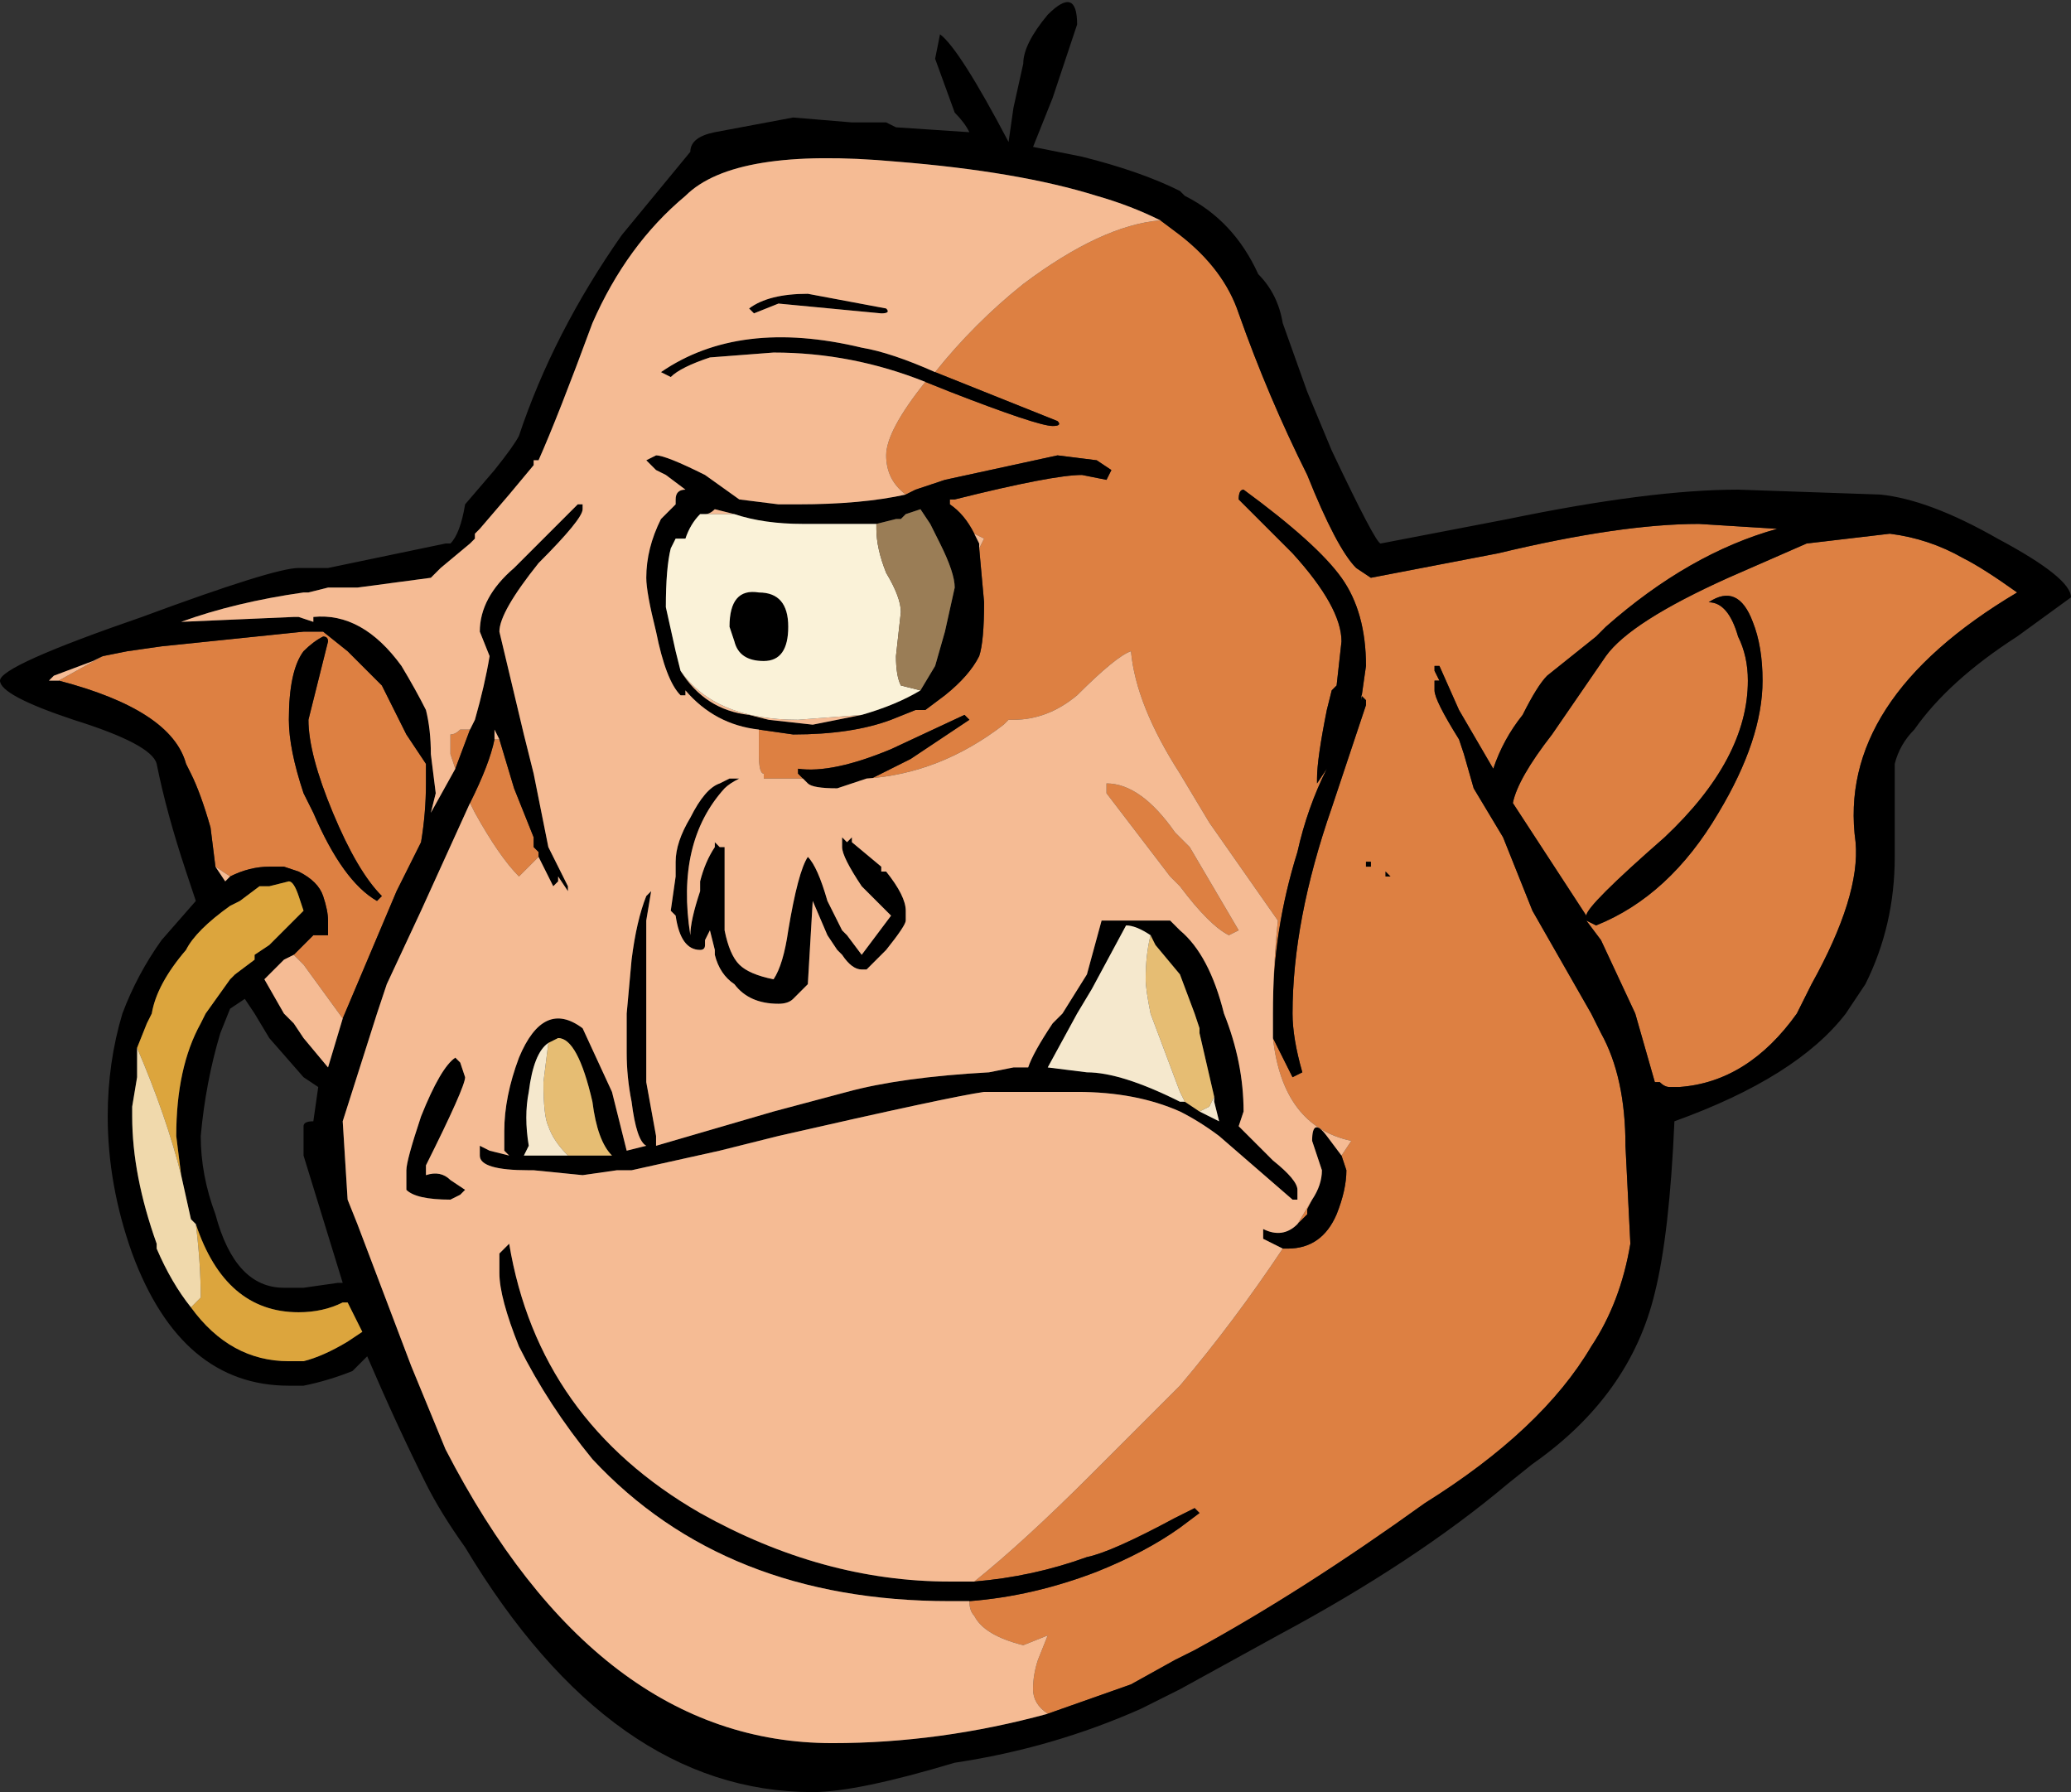 <?xml version="1.0" encoding="UTF-8" standalone="no"?>
<svg xmlns:ffdec="https://www.free-decompiler.com/flash" xmlns:xlink="http://www.w3.org/1999/xlink" ffdec:objectType="frame" height="128.1px" width="148.05px" xmlns="http://www.w3.org/2000/svg">
  <rect width="100%" height="100%" fill="#333333" stroke="none"/>
  <g transform="matrix(1.0, 0.0, 0.0, 1.0, 37.45, 77.7)">
    <use ffdec:characterId="553" height="18.3" transform="matrix(7.0, 0.0, 0.0, 7.0, -37.45, -77.7)" width="21.15" xlink:href="#shape0"/>
  </g>
  <defs>
    <g id="shape0" transform="matrix(1.0, 0.0, 0.0, 1.0, 5.35, 11.1)">
      <path d="M7.65 -0.5 L7.85 -0.1 7.95 -0.15 Q7.85 -0.5 7.85 -0.75 7.85 -1.7 8.25 -2.85 L8.6 -3.9 8.6 -3.95 8.55 -4.0 8.55 -3.95 8.6 -4.3 Q8.6 -4.85 8.35 -5.2 8.1 -5.55 7.35 -6.1 7.3 -6.1 7.3 -6.0 L7.85 -5.45 Q8.35 -4.9 8.35 -4.55 L8.3 -4.1 8.25 -4.05 8.2 -3.85 Q8.1 -3.35 8.1 -3.15 L8.1 -3.1 8.2 -3.25 Q8.0 -2.85 7.9 -2.4 7.65 -1.6 7.65 -0.8 L7.65 -0.65 7.65 -0.75 Q7.65 -1.2 7.7 -1.7 L7.0 -2.7 6.7 -3.2 Q6.25 -3.9 6.2 -4.45 6.05 -4.4 5.65 -4.0 5.35 -3.75 5.0 -3.75 L4.95 -3.75 4.9 -3.7 Q4.25 -3.2 3.5 -3.15 L3.55 -3.15 3.95 -3.35 4.55 -3.75 4.5 -3.8 3.75 -3.45 Q3.15 -3.2 2.8 -3.25 L2.8 -3.2 2.85 -3.15 2.45 -3.15 2.45 -3.2 Q2.4 -3.2 2.4 -3.4 L2.4 -3.65 2.75 -3.6 Q3.35 -3.6 3.75 -3.75 L4.0 -3.85 4.1 -3.85 4.3 -4.0 Q4.55 -4.2 4.65 -4.4 4.7 -4.55 4.7 -4.95 L4.65 -5.5 4.7 -5.6 4.6 -5.65 Q4.5 -5.85 4.35 -5.95 L4.35 -6.0 4.4 -6.0 Q5.4 -6.25 5.7 -6.25 L5.95 -6.2 6.0 -6.3 5.85 -6.4 5.45 -6.45 4.3 -6.2 4.0 -6.1 3.9 -6.05 Q3.7 -6.2 3.7 -6.45 3.7 -6.7 4.1 -7.2 L4.35 -7.1 Q5.25 -6.75 5.4 -6.75 5.5 -6.75 5.45 -6.8 L4.2 -7.3 Q4.6 -7.8 5.1 -8.2 5.9 -8.8 6.5 -8.85 L6.7 -8.7 Q7.15 -8.35 7.3 -7.9 7.6 -7.05 8.0 -6.25 8.3 -5.5 8.5 -5.3 L8.65 -5.2 9.95 -5.45 Q11.2 -5.75 12.0 -5.75 L12.8 -5.7 Q11.9 -5.45 11.05 -4.7 L10.95 -4.6 10.45 -4.2 Q10.35 -4.1 10.2 -3.8 10.0 -3.55 9.9 -3.25 L9.55 -3.85 9.35 -4.3 9.3 -4.3 9.3 -4.25 9.35 -4.15 9.3 -4.15 Q9.3 -4.2 9.3 -4.05 9.3 -3.95 9.55 -3.55 L9.6 -3.4 9.7 -3.05 10.0 -2.55 10.3 -1.8 10.9 -0.75 11.0 -0.55 Q11.25 -0.1 11.25 0.6 L11.3 1.6 Q11.2 2.2 10.9 2.65 10.4 3.5 9.2 4.25 7.95 5.15 6.85 5.75 L6.65 5.85 6.2 6.1 5.35 6.4 Q5.2 6.3 5.2 6.15 5.2 6.0 5.25 5.85 L5.35 5.6 5.1 5.7 Q4.7 5.6 4.6 5.4 4.55 5.35 4.55 5.25 5.2 5.2 5.85 4.95 6.35 4.75 6.7 4.5 L6.9 4.35 6.85 4.3 6.65 4.4 Q6.0 4.75 5.75 4.8 5.2 5.0 4.6 5.05 5.1 4.65 5.8 3.95 L6.7 3.05 Q7.25 2.4 7.75 1.65 L7.8 1.65 Q8.15 1.65 8.3 1.3 8.4 1.05 8.4 0.85 L8.35 0.7 8.45 0.55 Q7.75 0.4 7.65 -0.5 M11.55 -0.05 L11.35 -0.75 11.0 -1.5 10.85 -1.7 10.95 -1.65 Q11.7 -1.95 12.2 -2.8 12.65 -3.55 12.65 -4.15 12.65 -4.5 12.55 -4.75 12.4 -5.15 12.1 -4.95 12.3 -4.95 12.4 -4.6 12.5 -4.4 12.5 -4.15 12.5 -3.35 11.65 -2.55 10.85 -1.85 10.85 -1.75 L10.1 -2.9 Q10.15 -3.15 10.5 -3.6 L11.05 -4.4 Q11.3 -4.75 12.3 -5.2 L13.1 -5.55 13.95 -5.65 Q14.35 -5.6 14.7 -5.4 14.9 -5.3 15.25 -5.05 13.4 -3.95 13.6 -2.5 13.65 -1.95 13.15 -1.05 L13.0 -0.75 Q12.5 -0.05 11.8 0.0 L11.7 0.0 Q11.65 0.0 11.6 -0.05 L11.55 -0.05 M-1.85 -0.7 L-2.25 -1.25 -2.35 -1.35 -2.15 -1.55 -2.0 -1.55 -2.0 -1.7 Q-2.0 -1.8 -2.05 -1.95 -2.1 -2.1 -2.3 -2.2 L-2.45 -2.25 -2.6 -2.25 Q-2.8 -2.25 -3.0 -2.15 L-3.15 -2.25 -3.2 -2.65 Q-3.3 -3.0 -3.4 -3.2 L-3.45 -3.3 Q-3.6 -3.85 -4.75 -4.15 L-4.3 -4.4 -4.05 -4.45 -3.7 -4.5 -2.25 -4.65 -2.05 -4.65 -1.8 -4.45 -1.45 -4.1 -1.2 -3.6 -1.0 -3.3 -1.0 -3.1 Q-1.0 -2.8 -1.05 -2.5 L-1.3 -2.0 -1.85 -0.7 M6.8 -2.45 L7.3 -1.6 7.2 -1.55 Q7.0 -1.65 6.7 -2.05 L6.6 -2.15 5.95 -3.0 5.95 -3.1 Q6.3 -3.1 6.65 -2.6 L6.8 -2.45 M-2.05 -4.6 Q-2.15 -4.55 -2.25 -4.45 -2.4 -4.25 -2.4 -3.75 -2.4 -3.45 -2.25 -3.0 L-2.15 -2.8 Q-1.85 -2.1 -1.5 -1.9 L-1.45 -1.95 Q-1.7 -2.2 -1.95 -2.8 -2.2 -3.4 -2.2 -3.75 L-2.0 -4.55 Q-2.0 -4.6 -2.05 -4.6 M-0.7 -3.25 L-0.75 -3.4 -0.75 -3.6 Q-0.7 -3.6 -0.65 -3.65 L-0.55 -3.65 -0.7 -3.25 M0.15 -2.35 L-0.05 -2.15 Q-0.25 -2.35 -0.5 -2.8 L-0.55 -2.9 Q-0.35 -3.3 -0.3 -3.55 L-0.25 -3.55 -0.1 -3.05 0.1 -2.55 0.1 -2.45 0.15 -2.4 0.15 -2.35 M7.9 1.4 L8.05 1.15 8.0 1.25 8.0 1.3 7.9 1.4 M8.8 -2.15 L8.85 -2.15 8.8 -2.2 8.8 -2.15 M8.65 -2.3 L8.6 -2.3 8.6 -2.25 8.65 -2.25 8.65 -2.3" fill="#dd8042" fill-rule="evenodd" stroke="none"/>
      <path d="M0.45 0.7 L0.85 0.7 0.9 0.7 Q0.75 0.55 0.7 0.15 0.55 -0.5 0.35 -0.5 L0.25 -0.45 Q0.1 -0.35 0.05 0.05 0.0 0.3 0.05 0.6 L0.0 0.7 0.45 0.7 M1.25 -0.45 L1.25 -0.05 1.35 0.5 1.35 0.6 2.55 0.25 3.3 0.05 Q3.85 -0.1 4.75 -0.15 L5.0 -0.2 5.15 -0.2 Q5.2 -0.35 5.4 -0.65 L5.5 -0.75 5.75 -1.15 5.9 -1.7 6.6 -1.7 6.7 -1.6 Q7.0 -1.35 7.15 -0.75 7.35 -0.25 7.35 0.25 L7.3 0.4 7.65 0.75 Q7.9 0.95 7.9 1.05 L7.9 1.15 7.85 1.15 7.1 0.5 Q6.9 0.35 6.7 0.25 6.25 0.05 5.65 0.05 L4.7 0.05 Q4.35 0.1 2.6 0.5 L2.0 0.65 1.1 0.85 0.95 0.85 0.6 0.9 0.1 0.85 0.05 0.85 Q-0.45 0.85 -0.45 0.7 L-0.45 0.6 -0.35 0.65 -0.15 0.7 -0.2 0.65 -0.2 0.45 Q-0.2 0.1 -0.05 -0.3 0.2 -0.9 0.6 -0.6 L0.9 0.05 1.05 0.65 1.25 0.6 Q1.15 0.55 1.1 0.15 1.05 -0.1 1.05 -0.35 L1.05 -0.75 1.1 -1.3 Q1.15 -1.7 1.25 -1.95 L1.3 -2.0 1.25 -1.7 1.25 -0.45 M6.4 -1.55 Q6.25 -1.65 6.15 -1.65 L5.8 -1.0 5.65 -0.75 5.35 -0.2 5.75 -0.15 Q6.1 -0.15 6.7 0.15 L6.75 0.15 6.9 0.25 7.1 0.35 7.05 0.15 7.05 0.1 6.9 -0.55 6.9 -0.6 6.85 -0.75 6.7 -1.15 6.45 -1.45 6.4 -1.55 M7.65 -0.65 L7.65 -0.8 Q7.65 -1.6 7.9 -2.4 8.0 -2.85 8.2 -3.25 L8.1 -3.1 8.1 -3.15 Q8.1 -3.35 8.2 -3.85 L8.25 -4.05 8.3 -4.1 8.35 -4.55 Q8.35 -4.9 7.85 -5.45 L7.3 -6.0 Q7.3 -6.1 7.35 -6.1 8.1 -5.55 8.35 -5.2 8.6 -4.85 8.6 -4.3 L8.55 -3.95 8.55 -4.0 8.6 -3.95 8.6 -3.9 8.25 -2.85 Q7.85 -1.7 7.85 -0.75 7.85 -0.5 7.95 -0.15 L7.85 -0.1 7.65 -0.5 7.65 -0.65 M8.35 0.7 L8.4 0.85 Q8.4 1.05 8.3 1.3 8.15 1.65 7.8 1.65 L7.75 1.65 7.55 1.55 7.55 1.45 Q7.75 1.55 7.9 1.4 L8.0 1.3 8.0 1.25 8.05 1.15 Q8.15 1.0 8.15 0.85 L8.05 0.55 Q8.05 0.3 8.2 0.5 L8.35 0.7 M4.6 5.05 Q5.2 5.0 5.75 4.8 6.0 4.75 6.65 4.4 L6.85 4.3 6.9 4.35 6.7 4.5 Q6.35 4.75 5.85 4.95 5.2 5.2 4.55 5.25 L4.35 5.25 Q2.05 5.25 0.7 3.8 0.25 3.25 -0.05 2.65 -0.25 2.15 -0.25 1.9 L-0.25 1.7 -0.15 1.6 Q0.15 3.4 1.8 4.35 3.05 5.05 4.35 5.05 L4.6 5.05 M5.35 6.4 L6.2 6.1 6.65 5.85 6.85 5.75 Q7.95 5.15 9.2 4.25 10.4 3.5 10.9 2.65 11.2 2.2 11.3 1.6 L11.25 0.6 Q11.25 -0.1 11.0 -0.55 L10.9 -0.75 10.3 -1.8 10.0 -2.55 9.7 -3.05 9.6 -3.4 9.55 -3.55 Q9.3 -3.95 9.3 -4.05 9.3 -4.2 9.3 -4.15 L9.35 -4.15 9.3 -4.25 9.3 -4.3 9.35 -4.3 9.55 -3.85 9.9 -3.25 Q10.0 -3.55 10.2 -3.8 10.35 -4.1 10.45 -4.2 L10.95 -4.6 11.05 -4.7 Q11.9 -5.45 12.8 -5.7 L12.0 -5.75 Q11.2 -5.75 9.95 -5.45 L8.65 -5.2 8.5 -5.3 Q8.3 -5.5 8.0 -6.25 7.6 -7.05 7.3 -7.9 7.15 -8.35 6.7 -8.7 L6.5 -8.85 Q6.2 -9.0 5.85 -9.1 5.05 -9.35 3.8 -9.45 2.15 -9.6 1.65 -9.1 1.05 -8.6 0.7 -7.8 0.35 -6.85 0.15 -6.4 L0.1 -6.4 0.1 -6.35 -0.15 -6.05 -0.45 -5.7 -0.5 -5.65 -0.5 -5.6 -0.55 -5.55 -0.85 -5.3 -0.95 -5.2 -1.7 -5.1 -2.0 -5.1 -2.2 -5.05 -2.25 -5.05 Q-2.95 -4.95 -3.5 -4.75 L-2.35 -4.8 -2.3 -4.8 -2.15 -4.75 -2.15 -4.8 Q-1.65 -4.85 -1.25 -4.3 -1.1 -4.05 -1.0 -3.85 -0.95 -3.65 -0.95 -3.4 L-0.9 -3.0 -0.95 -2.8 -0.7 -3.25 -0.55 -3.65 -0.5 -3.75 Q-0.4 -4.1 -0.35 -4.4 L-0.45 -4.65 Q-0.45 -5.0 -0.1 -5.3 L0.55 -5.95 0.6 -5.95 0.6 -5.9 Q0.6 -5.8 0.15 -5.35 -0.25 -4.85 -0.25 -4.65 L0.0 -3.6 0.1 -3.2 0.25 -2.45 Q0.35 -2.25 0.45 -2.05 L0.45 -2.0 0.35 -2.15 0.35 -2.1 0.3 -2.05 0.15 -2.35 0.15 -2.4 0.1 -2.45 0.1 -2.55 -0.1 -3.05 -0.25 -3.55 -0.3 -3.65 -0.3 -3.55 Q-0.35 -3.3 -0.55 -2.9 L-1.05 -1.8 -1.4 -1.05 -1.5 -0.75 -1.85 0.35 -1.8 1.15 -1.7 1.4 -1.15 2.85 -0.8 3.7 Q0.75 6.7 3.15 6.7 4.25 6.7 5.35 6.4 M4.2 -7.3 L5.45 -6.8 Q5.5 -6.75 5.4 -6.75 5.25 -6.75 4.35 -7.1 L4.1 -7.2 Q3.35 -7.5 2.55 -7.5 L1.9 -7.45 Q1.6 -7.35 1.5 -7.25 L1.4 -7.3 Q2.2 -7.85 3.45 -7.55 3.75 -7.5 4.2 -7.3 M3.9 -6.05 L4.0 -6.1 4.3 -6.2 5.45 -6.45 5.85 -6.4 6.0 -6.3 5.95 -6.2 5.7 -6.25 Q5.4 -6.25 4.4 -6.0 L4.35 -6.0 4.35 -5.95 Q4.5 -5.85 4.6 -5.65 L4.65 -5.55 4.65 -5.5 4.7 -4.95 Q4.7 -4.55 4.65 -4.4 4.55 -4.2 4.3 -4.0 L4.1 -3.85 4.0 -3.85 3.75 -3.75 Q3.35 -3.6 2.75 -3.6 L2.4 -3.65 Q1.95 -3.7 1.65 -4.05 1.65 -3.95 1.65 -4.0 L1.6 -4.0 Q1.45 -4.15 1.35 -4.65 1.25 -5.05 1.25 -5.2 1.25 -5.5 1.4 -5.8 L1.55 -5.95 1.55 -6.0 Q1.55 -6.1 1.65 -6.1 L1.45 -6.25 1.35 -6.3 1.25 -6.4 1.35 -6.45 Q1.45 -6.45 1.85 -6.25 L2.2 -6.0 2.6 -5.95 2.8 -5.95 Q3.45 -5.95 3.9 -6.05 M2.85 -3.15 L2.8 -3.2 2.8 -3.25 Q3.15 -3.2 3.75 -3.45 L4.5 -3.8 4.55 -3.75 3.95 -3.35 3.55 -3.15 3.5 -3.15 3.2 -3.05 Q2.95 -3.05 2.9 -3.1 L2.85 -3.15 M11.55 -0.05 L11.6 -0.05 Q11.65 0.0 11.7 0.0 L11.8 0.0 Q12.5 -0.05 13.0 -0.75 L13.15 -1.05 Q13.65 -1.95 13.6 -2.5 13.4 -3.95 15.25 -5.05 14.9 -5.3 14.7 -5.4 14.35 -5.6 13.95 -5.65 L13.1 -5.55 12.3 -5.2 Q11.3 -4.75 11.05 -4.4 L10.5 -3.6 Q10.15 -3.15 10.1 -2.9 L10.85 -1.75 Q10.85 -1.85 11.65 -2.55 12.5 -3.35 12.5 -4.15 12.5 -4.4 12.4 -4.6 12.3 -4.95 12.1 -4.95 12.4 -5.15 12.55 -4.75 12.65 -4.5 12.65 -4.15 12.65 -3.55 12.2 -2.8 11.7 -1.95 10.95 -1.65 L10.85 -1.7 11.0 -1.5 11.35 -0.75 11.55 -0.05 M-3.5 0.9 L-3.55 0.5 Q-3.55 -0.2 -3.3 -0.65 L-3.25 -0.75 -3.0 -1.1 -2.95 -1.15 -2.75 -1.3 -2.75 -1.35 -2.6 -1.45 -2.25 -1.8 -2.3 -1.95 Q-2.35 -2.1 -2.4 -2.1 L-2.6 -2.05 -2.7 -2.05 -2.9 -1.9 -3.0 -1.85 Q-3.35 -1.6 -3.45 -1.4 -3.75 -1.05 -3.8 -0.75 L-3.85 -0.65 -3.95 -0.4 -3.95 -0.1 -4.0 0.2 -4.0 0.3 Q-4.0 0.9 -3.75 1.6 L-3.75 1.65 Q-3.6 2.0 -3.4 2.25 -3.0 2.8 -2.4 2.8 L-2.25 2.8 Q-2.05 2.75 -1.8 2.6 L-1.65 2.5 -1.8 2.2 -1.85 2.2 Q-2.05 2.3 -2.3 2.3 -3.05 2.3 -3.35 1.4 L-3.4 1.35 -3.5 0.9 M-2.35 -1.35 L-2.45 -1.3 -2.65 -1.1 -2.45 -0.75 -2.35 -0.65 -2.25 -0.5 -2.0 -0.2 -1.85 -0.7 -1.3 -2.0 -1.05 -2.5 Q-1.0 -2.8 -1.0 -3.1 L-1.0 -3.3 -1.2 -3.6 -1.45 -4.1 -1.8 -4.45 -2.05 -4.65 -2.25 -4.65 -3.7 -4.5 -4.05 -4.45 -4.3 -4.4 -4.4 -4.35 -4.8 -4.2 -4.85 -4.15 -4.75 -4.15 Q-3.6 -3.85 -3.45 -3.3 L-3.4 -3.2 Q-3.3 -3.0 -3.2 -2.65 L-3.15 -2.25 -3.05 -2.1 -3.0 -2.15 Q-2.8 -2.25 -2.6 -2.25 L-2.45 -2.25 -2.3 -2.2 Q-2.1 -2.1 -2.05 -1.95 -2.0 -1.8 -2.0 -1.7 L-2.0 -1.55 -2.15 -1.55 -2.35 -1.35 M-2.85 -0.9 L-3.0 -0.8 -3.1 -0.55 Q-3.25 -0.05 -3.3 0.5 -3.3 0.9 -3.15 1.3 -2.95 2.05 -2.45 2.05 L-2.25 2.05 -1.9 2.0 -1.85 2.0 -2.25 0.7 -2.25 0.4 Q-2.25 0.35 -2.15 0.35 L-2.1 0.0 -2.25 -0.1 -2.6 -0.5 -2.75 -0.75 -2.85 -0.9 M-3.7 -1.5 L-3.35 -1.9 -3.45 -2.2 Q-3.65 -2.8 -3.75 -3.3 -3.8 -3.5 -4.6 -3.75 -5.35 -4.0 -5.35 -4.15 -5.35 -4.3 -3.9 -4.8 -2.55 -5.3 -2.3 -5.3 L-2.0 -5.3 -0.8 -5.55 -0.75 -5.55 Q-0.65 -5.65 -0.6 -5.95 L-0.3 -6.3 Q-0.1 -6.55 -0.05 -6.65 0.3 -7.7 1.0 -8.7 L1.7 -9.55 Q1.7 -9.7 1.95 -9.75 L2.75 -9.9 3.35 -9.85 3.7 -9.85 3.8 -9.8 4.55 -9.75 Q4.5 -9.85 4.4 -9.95 L4.2 -10.5 4.25 -10.75 Q4.45 -10.6 4.95 -9.65 L5.0 -10.0 5.1 -10.45 Q5.1 -10.65 5.35 -10.95 5.65 -11.25 5.65 -10.85 L5.4 -10.1 5.2 -9.6 5.7 -9.5 Q6.3 -9.35 6.7 -9.15 L6.75 -9.1 Q7.25 -8.85 7.5 -8.3 7.7 -8.1 7.75 -7.8 L8.0 -7.1 8.25 -6.5 Q8.7 -5.55 8.75 -5.55 L10.05 -5.8 Q11.5 -6.1 12.4 -6.1 L13.85 -6.05 Q14.35 -6.0 15.05 -5.6 15.8 -5.2 15.8 -5.0 L15.25 -4.6 Q14.55 -4.15 14.2 -3.65 14.05 -3.5 14.0 -3.3 L14.0 -2.35 Q14.0 -1.65 13.7 -1.05 L13.5 -0.75 Q13.0 -0.1 11.75 0.35 11.7 1.5 11.55 2.1 11.3 3.15 10.3 3.85 L10.05 4.05 Q9.1 4.85 7.7 5.6 L6.7 6.15 6.3 6.35 Q5.4 6.75 4.4 6.9 3.4 7.2 2.95 7.2 0.9 7.2 -0.6 4.7 -0.85 4.35 -1.0 4.05 -1.3 3.45 -1.6 2.75 L-1.75 2.9 Q-2.0 3.0 -2.25 3.05 L-2.4 3.05 Q-3.5 3.05 -4.0 1.7 -4.25 1.0 -4.25 0.3 -4.25 -0.25 -4.1 -0.75 -3.95 -1.15 -3.7 -1.5 M-2.05 -4.6 Q-2.0 -4.6 -2.0 -4.55 L-2.2 -3.75 Q-2.2 -3.4 -1.95 -2.8 -1.7 -2.2 -1.45 -1.95 L-1.5 -1.9 Q-1.85 -2.1 -2.15 -2.8 L-2.25 -3.0 Q-2.4 -3.45 -2.4 -3.75 -2.4 -4.25 -2.25 -4.45 -2.15 -4.55 -2.05 -4.6 M-1.0 0.8 L-1.0 0.9 Q-0.85 0.85 -0.75 0.95 L-0.6 1.05 -0.65 1.1 -0.75 1.15 Q-1.1 1.15 -1.2 1.05 L-1.2 0.85 Q-1.2 0.75 -1.05 0.3 -0.85 -0.2 -0.7 -0.3 L-0.65 -0.25 -0.6 -0.1 Q-0.6 0.0 -1.0 0.8 M8.65 -2.3 L8.65 -2.25 8.6 -2.25 8.6 -2.3 8.65 -2.3 M8.8 -2.15 L8.8 -2.2 8.85 -2.15 8.8 -2.15 M3.6 -5.75 L2.85 -5.75 Q2.45 -5.75 2.15 -5.85 L1.95 -5.9 Q1.9 -5.85 1.85 -5.85 L1.8 -5.85 Q1.7 -5.75 1.65 -5.6 L1.55 -5.6 1.5 -5.5 Q1.45 -5.3 1.45 -4.9 L1.55 -4.45 1.6 -4.25 Q1.85 -3.85 2.3 -3.8 L2.5 -3.75 2.95 -3.7 3.45 -3.8 Q3.8 -3.9 4.05 -4.05 L4.2 -4.3 4.3 -4.65 4.4 -5.1 Q4.4 -5.25 4.25 -5.55 L4.15 -5.75 4.05 -5.9 3.9 -5.85 3.85 -5.8 3.8 -5.8 3.6 -5.75 M2.9 -2.35 Q3.0 -2.25 3.1 -1.9 3.2 -1.7 3.25 -1.6 L3.3 -1.55 3.45 -1.35 3.75 -1.75 3.45 -2.05 Q3.25 -2.35 3.25 -2.45 L3.25 -2.55 3.3 -2.5 3.35 -2.55 3.35 -2.5 3.65 -2.25 3.65 -2.2 3.7 -2.2 Q3.9 -1.95 3.9 -1.8 L3.9 -1.7 Q3.9 -1.65 3.7 -1.4 L3.5 -1.2 3.45 -1.2 Q3.35 -1.2 3.25 -1.35 L3.2 -1.4 3.1 -1.55 2.95 -1.9 2.9 -1.05 2.75 -0.9 Q2.7 -0.85 2.6 -0.85 2.3 -0.85 2.15 -1.05 2.0 -1.15 1.95 -1.35 L1.95 -1.4 1.9 -1.6 1.85 -1.5 1.85 -1.45 Q1.85 -1.4 1.8 -1.4 1.6 -1.4 1.55 -1.75 L1.5 -1.8 1.55 -2.15 1.55 -2.3 Q1.55 -2.5 1.7 -2.75 1.85 -3.05 2.0 -3.1 L2.1 -3.15 2.2 -3.15 Q2.1 -3.1 2.05 -3.05 1.55 -2.5 1.7 -1.55 1.7 -1.7 1.8 -2.0 L1.8 -2.1 Q1.85 -2.3 1.95 -2.45 L1.95 -2.5 2.0 -2.45 2.05 -2.45 Q2.05 -1.9 2.05 -1.6 2.1 -1.35 2.2 -1.25 2.3 -1.15 2.55 -1.1 2.65 -1.25 2.7 -1.6 2.8 -2.2 2.9 -2.35 M1.65 -1.6 L1.65 -1.6 M1.95 -1.9 L1.95 -1.9 M2.45 -4.35 Q2.2 -4.35 2.15 -4.55 L2.1 -4.7 Q2.1 -5.1 2.4 -5.05 2.7 -5.05 2.7 -4.7 2.7 -4.35 2.45 -4.35 M2.9 -8.1 L3.7 -7.95 Q3.75 -7.9 3.65 -7.9 L2.6 -8.0 2.35 -7.9 2.3 -7.95 Q2.5 -8.1 2.9 -8.1 M5.0 -9.15 L5.0 -9.15" fill="#000000" fill-rule="evenodd" stroke="none"/>
      <path d="M1.25 -0.45 L1.25 -1.7 1.3 -2.0 1.25 -1.95 Q1.15 -1.7 1.1 -1.3 L1.05 -0.75 1.05 -0.35 Q1.05 -0.1 1.1 0.15 1.15 0.55 1.25 0.6 L1.05 0.65 0.9 0.05 0.6 -0.6 Q0.2 -0.9 -0.05 -0.3 -0.2 0.1 -0.2 0.45 L-0.2 0.65 -0.15 0.7 -0.35 0.65 -0.45 0.6 -0.45 0.7 Q-0.45 0.85 0.05 0.85 L0.1 0.85 0.6 0.9 0.95 0.85 1.1 0.85 2.0 0.65 2.6 0.5 Q4.35 0.1 4.7 0.05 L5.65 0.05 Q6.25 0.05 6.7 0.25 6.9 0.35 7.1 0.5 L7.85 1.15 7.9 1.15 7.9 1.05 Q7.9 0.95 7.65 0.75 L7.3 0.4 7.35 0.25 Q7.35 -0.25 7.15 -0.75 7.0 -1.35 6.7 -1.6 L6.6 -1.7 5.9 -1.7 5.75 -1.15 5.5 -0.75 5.4 -0.65 Q5.2 -0.35 5.15 -0.2 L5.0 -0.2 4.75 -0.15 Q3.85 -0.1 3.3 0.05 L2.55 0.25 1.35 0.6 1.35 0.5 1.25 -0.05 1.25 -0.45 M7.65 -0.5 Q7.75 0.4 8.45 0.55 L8.35 0.7 8.2 0.5 Q8.05 0.3 8.05 0.55 L8.15 0.85 Q8.15 1.0 8.05 1.15 L7.9 1.4 Q7.75 1.55 7.55 1.45 L7.55 1.55 7.75 1.65 Q7.25 2.4 6.7 3.05 L5.8 3.95 Q5.1 4.65 4.6 5.05 L4.35 5.05 Q3.05 5.05 1.8 4.35 0.15 3.4 -0.15 1.6 L-0.25 1.7 -0.25 1.9 Q-0.25 2.15 -0.05 2.65 0.25 3.25 0.7 3.8 2.05 5.25 4.35 5.25 L4.55 5.25 Q4.55 5.35 4.6 5.4 4.7 5.6 5.1 5.7 L5.35 5.6 5.25 5.85 Q5.2 6.0 5.2 6.15 5.2 6.3 5.35 6.4 4.25 6.7 3.15 6.7 0.75 6.7 -0.8 3.7 L-1.15 2.85 -1.7 1.4 -1.8 1.15 -1.85 0.35 -1.5 -0.75 -1.4 -1.05 -1.05 -1.8 -0.55 -2.9 -0.5 -2.8 Q-0.25 -2.35 -0.05 -2.15 L0.15 -2.35 0.3 -2.05 0.35 -2.1 0.35 -2.15 0.45 -2.0 0.45 -2.05 Q0.35 -2.25 0.25 -2.45 L0.1 -3.2 0.0 -3.6 -0.25 -4.65 Q-0.25 -4.85 0.15 -5.35 0.6 -5.8 0.6 -5.9 L0.6 -5.95 0.55 -5.95 -0.1 -5.3 Q-0.45 -5.0 -0.45 -4.65 L-0.35 -4.4 Q-0.4 -4.1 -0.5 -3.75 L-0.55 -3.65 -0.65 -3.65 Q-0.7 -3.6 -0.75 -3.6 L-0.75 -3.4 -0.7 -3.25 -0.95 -2.8 -0.9 -3.0 -0.95 -3.4 Q-0.95 -3.65 -1.0 -3.85 -1.1 -4.05 -1.25 -4.3 -1.65 -4.85 -2.15 -4.8 L-2.15 -4.75 -2.3 -4.8 -2.35 -4.8 -3.5 -4.75 Q-2.95 -4.95 -2.25 -5.05 L-2.2 -5.05 -2.0 -5.1 -1.7 -5.1 -0.95 -5.2 -0.85 -5.3 -0.55 -5.55 -0.5 -5.6 -0.5 -5.65 -0.45 -5.7 -0.15 -6.05 0.1 -6.35 0.1 -6.4 0.15 -6.4 Q0.35 -6.85 0.7 -7.8 1.05 -8.6 1.65 -9.1 2.15 -9.6 3.8 -9.45 5.05 -9.35 5.85 -9.1 6.2 -9.0 6.5 -8.85 5.9 -8.8 5.1 -8.2 4.6 -7.8 4.2 -7.3 3.75 -7.5 3.45 -7.55 2.2 -7.85 1.4 -7.3 L1.5 -7.25 Q1.6 -7.35 1.9 -7.45 L2.55 -7.5 Q3.35 -7.5 4.1 -7.2 3.7 -6.7 3.7 -6.45 3.7 -6.2 3.9 -6.05 3.45 -5.95 2.8 -5.95 L2.6 -5.95 2.2 -6.0 1.85 -6.25 Q1.45 -6.45 1.35 -6.45 L1.25 -6.4 1.35 -6.3 1.45 -6.25 1.65 -6.1 Q1.55 -6.1 1.55 -6.0 L1.55 -5.95 1.4 -5.8 Q1.25 -5.5 1.25 -5.2 1.25 -5.05 1.35 -4.65 1.45 -4.15 1.6 -4.0 L1.65 -4.0 Q1.65 -3.95 1.65 -4.05 1.95 -3.7 2.4 -3.65 L2.4 -3.4 Q2.4 -3.2 2.45 -3.2 L2.45 -3.15 2.85 -3.15 2.9 -3.1 Q2.95 -3.05 3.2 -3.05 L3.5 -3.15 Q4.25 -3.2 4.9 -3.7 L4.95 -3.75 5.0 -3.75 Q5.35 -3.75 5.65 -4.0 6.05 -4.4 6.2 -4.45 6.25 -3.9 6.7 -3.2 L7.0 -2.7 7.7 -1.7 Q7.65 -1.2 7.65 -0.75 L7.65 -0.65 7.65 -0.5 M4.6 -5.65 L4.7 -5.6 4.65 -5.5 4.65 -5.55 4.6 -5.65 M-1.85 -0.7 L-2.0 -0.2 -2.25 -0.5 -2.35 -0.65 -2.45 -0.75 -2.65 -1.1 -2.45 -1.3 -2.35 -1.35 -2.25 -1.25 -1.85 -0.7 M-3.0 -2.15 L-3.05 -2.1 -3.15 -2.25 -3.0 -2.15 M-4.75 -4.15 L-4.85 -4.15 -4.8 -4.2 -4.4 -4.35 -4.3 -4.4 -4.75 -4.15 M6.8 -2.45 L6.65 -2.6 Q6.3 -3.1 5.95 -3.1 L5.95 -3.0 6.6 -2.15 6.7 -2.05 Q7.0 -1.65 7.2 -1.55 L7.3 -1.6 6.8 -2.45 M-0.3 -3.55 L-0.3 -3.65 -0.25 -3.55 -0.3 -3.55 M-1.0 0.8 Q-0.6 0.0 -0.6 -0.1 L-0.65 -0.25 -0.7 -0.3 Q-0.85 -0.2 -1.05 0.3 -1.2 0.75 -1.2 0.85 L-1.2 1.05 Q-1.1 1.15 -0.75 1.15 L-0.65 1.1 -0.6 1.05 -0.75 0.95 Q-0.85 0.85 -1.0 0.9 L-1.0 0.8 M2.15 -5.85 L1.8 -5.85 1.85 -5.85 Q1.9 -5.85 1.95 -5.9 L2.15 -5.85 M1.6 -4.25 Q1.95 -3.75 2.8 -3.75 L3.45 -3.8 2.95 -3.7 2.5 -3.75 2.3 -3.8 Q1.85 -3.85 1.6 -4.25 M2.9 -2.35 Q2.8 -2.2 2.7 -1.6 2.65 -1.25 2.55 -1.1 2.3 -1.15 2.2 -1.25 2.1 -1.35 2.05 -1.6 2.05 -1.9 2.05 -2.45 L2.0 -2.45 1.95 -2.5 1.95 -2.45 Q1.85 -2.3 1.8 -2.1 L1.8 -2.0 Q1.7 -1.7 1.7 -1.55 1.55 -2.5 2.05 -3.05 2.1 -3.1 2.2 -3.15 L2.1 -3.15 2.0 -3.1 Q1.85 -3.05 1.7 -2.75 1.55 -2.5 1.55 -2.3 L1.55 -2.15 1.5 -1.8 1.55 -1.75 Q1.6 -1.4 1.8 -1.4 1.85 -1.4 1.85 -1.45 L1.85 -1.5 1.9 -1.6 1.95 -1.4 1.95 -1.35 Q2.0 -1.15 2.15 -1.05 2.3 -0.85 2.6 -0.85 2.7 -0.85 2.75 -0.9 L2.9 -1.05 2.95 -1.9 3.1 -1.55 3.2 -1.4 3.25 -1.35 Q3.35 -1.2 3.45 -1.2 L3.5 -1.2 3.7 -1.4 Q3.9 -1.65 3.9 -1.7 L3.9 -1.8 Q3.9 -1.95 3.7 -2.2 L3.65 -2.2 3.65 -2.25 3.35 -2.5 3.35 -2.55 3.3 -2.5 3.25 -2.55 3.25 -2.45 Q3.25 -2.35 3.45 -2.05 L3.75 -1.75 3.45 -1.35 3.3 -1.55 3.25 -1.6 Q3.2 -1.7 3.1 -1.9 3.0 -2.25 2.9 -2.35 M2.9 -8.1 Q2.5 -8.1 2.3 -7.95 L2.35 -7.9 2.6 -8.0 3.65 -7.9 Q3.75 -7.9 3.7 -7.95 L2.9 -8.1 M5.0 -9.15 L5.0 -9.15" fill="#f5bb94" fill-rule="evenodd" stroke="none"/>
      <path d="M2.15 -5.85 Q2.45 -5.75 2.85 -5.75 L3.6 -5.75 3.6 -5.7 Q3.6 -5.5 3.7 -5.25 3.85 -5.0 3.85 -4.85 L3.8 -4.4 Q3.8 -4.2 3.85 -4.1 L4.05 -4.05 Q3.8 -3.9 3.45 -3.8 L2.8 -3.75 Q1.95 -3.75 1.6 -4.25 L1.55 -4.45 1.45 -4.9 Q1.45 -5.3 1.5 -5.5 L1.55 -5.6 1.65 -5.6 Q1.7 -5.75 1.8 -5.85 L2.15 -5.85 M2.45 -4.35 Q2.7 -4.35 2.7 -4.7 2.7 -5.05 2.4 -5.05 2.1 -5.1 2.1 -4.7 L2.15 -4.55 Q2.2 -4.35 2.45 -4.35" fill="#faf2d8" fill-rule="evenodd" stroke="none"/>
      <path d="M4.05 -4.05 L3.85 -4.1 Q3.8 -4.2 3.8 -4.4 L3.85 -4.85 Q3.85 -5.0 3.7 -5.25 3.6 -5.5 3.6 -5.7 L3.6 -5.75 3.8 -5.8 3.85 -5.8 3.9 -5.85 4.05 -5.9 4.15 -5.75 4.25 -5.55 Q4.4 -5.25 4.4 -5.1 L4.3 -4.65 4.2 -4.3 4.05 -4.05" fill="#9a7d56" fill-rule="evenodd" stroke="none"/>
      <path d="M0.45 0.7 Q0.3 0.55 0.25 0.4 0.2 0.3 0.2 -0.05 L0.25 -0.45 0.35 -0.5 Q0.55 -0.5 0.7 0.15 0.75 0.55 0.9 0.7 L0.85 0.7 0.45 0.7 M6.75 0.15 L6.7 0.05 6.4 -0.75 Q6.35 -1.0 6.35 -1.1 6.35 -1.35 6.4 -1.55 L6.45 -1.45 6.7 -1.15 6.85 -0.75 6.9 -0.6 6.9 -0.55 7.05 0.1 7.0 0.2 6.9 0.25 6.75 0.15" fill="#e6bd73" fill-rule="evenodd" stroke="none"/>
      <path d="M0.25 -0.45 L0.2 -0.05 Q0.2 0.3 0.25 0.4 0.3 0.55 0.45 0.7 L0.0 0.7 0.05 0.6 Q0.0 0.3 0.05 0.05 0.1 -0.35 0.25 -0.45 M0.85 0.7 L0.9 0.7 0.85 0.7 M6.4 -1.55 Q6.35 -1.35 6.35 -1.1 6.35 -1.0 6.4 -0.75 L6.7 0.05 6.75 0.15 6.7 0.15 Q6.1 -0.15 5.75 -0.15 L5.35 -0.2 5.65 -0.75 5.8 -1.0 6.15 -1.65 Q6.25 -1.65 6.4 -1.55 M6.9 0.25 L7.0 0.2 7.05 0.1 7.05 0.15 7.1 0.35 6.9 0.25" fill="#f5e8cd" fill-rule="evenodd" stroke="none"/>
      <path d="M-3.95 -0.4 L-3.85 -0.65 -3.8 -0.75 Q-3.75 -1.05 -3.45 -1.4 -3.35 -1.6 -3.0 -1.85 L-2.9 -1.9 -2.7 -2.05 -2.6 -2.05 -2.4 -2.1 Q-2.35 -2.1 -2.3 -1.95 L-2.25 -1.8 -2.6 -1.45 -2.75 -1.35 -2.75 -1.3 -2.95 -1.15 -3.0 -1.1 -3.25 -0.75 -3.3 -0.65 Q-3.55 -0.2 -3.55 0.5 L-3.5 0.9 Q-3.65 0.3 -3.95 -0.4 M-3.35 1.4 Q-3.05 2.3 -2.3 2.3 -2.05 2.3 -1.85 2.2 L-1.8 2.2 -1.65 2.5 -1.8 2.6 Q-2.05 2.75 -2.25 2.8 L-2.4 2.8 Q-3.0 2.8 -3.4 2.25 L-3.3 2.15 Q-3.3 1.8 -3.35 1.4" fill="#dca53d" fill-rule="evenodd" stroke="none"/>
      <path d="M-3.95 -0.4 Q-3.65 0.3 -3.5 0.9 L-3.4 1.35 -3.35 1.4 Q-3.3 1.8 -3.3 2.15 L-3.4 2.25 Q-3.6 2.0 -3.75 1.65 L-3.75 1.6 Q-4.0 0.9 -4.0 0.3 L-4.0 0.2 -3.95 -0.1 -3.95 -0.4" fill="#f0d9ac" fill-rule="evenodd" stroke="none"/>
    </g>
  </defs>
</svg>
